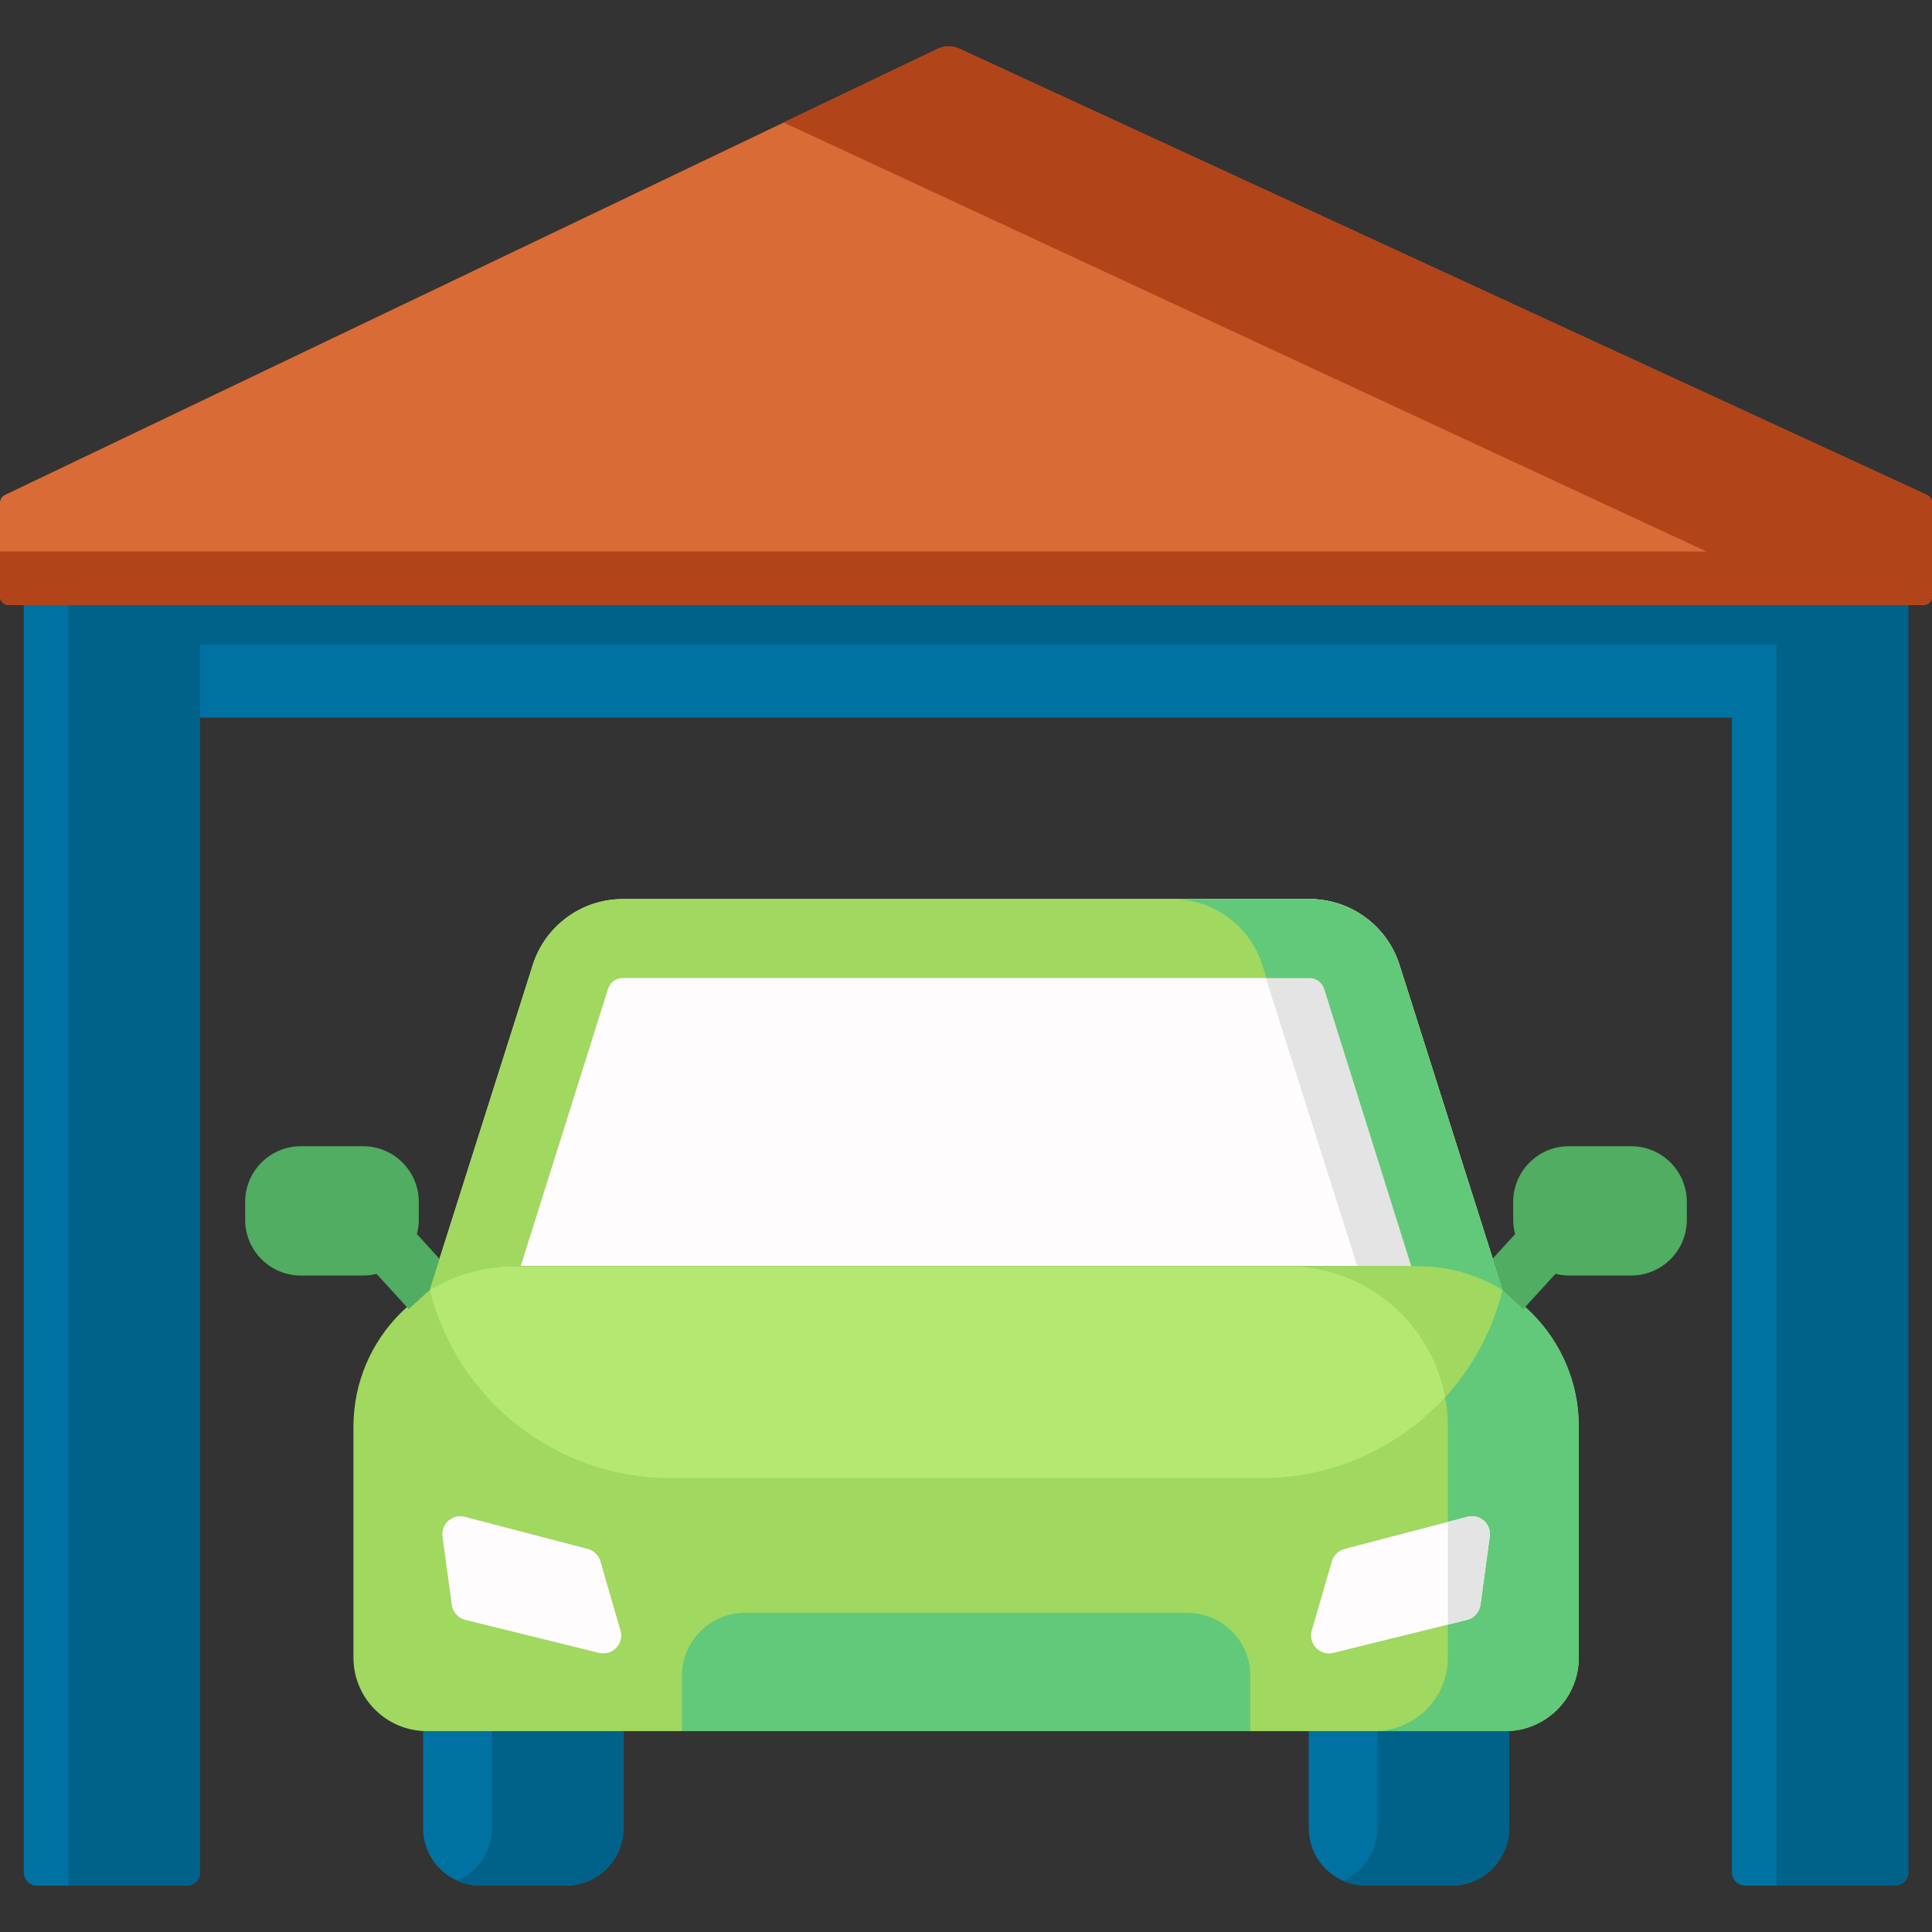 <?xml version="1.0" encoding="iso-8859-1"?>
<!-- Generator: Adobe Illustrator 19.0.0, SVG Export Plug-In . SVG Version: 6.00 Build 0)  -->
<svg xmlns="http://www.w3.org/2000/svg" xmlns:xlink="http://www.w3.org/1999/xlink" version="1.1" id="Capa_1" x="0px" y="0px" viewBox="0 0 511.999 511.999" style="enable-background:new 0 0 511.999 511.999;" xml:space="preserve">
<rect x="0" y="0" width="511.999" height="511.999" fill="#333333" stroke="none"/>
<path style="fill:#0072A2;" d="M463.971,155.347h-5.004H53.033h-5.004H6.293v340.825c0,1.952,1.582,3.534,3.534,3.534h39.671  c1.952,0,3.534-1.582,3.534-3.534V190.16h405.934v306.012c0,1.952,1.583,3.534,3.534,3.534h39.671c1.952,0,3.534-1.582,3.534-3.534  V155.347H463.971z"/>
<path style="fill:#006289;" d="M482,155.348L482,155.348H48.029l0,0H18.135v344.359h31.364c1.952,0,3.534-1.582,3.534-3.534V170.824  h417.775v328.883h31.364c1.952,0,3.534-1.582,3.534-3.534V155.348H482z"/>
<path style="fill:#0072A2;" d="M113.147,453.76c-0.344,0-0.685-0.009-1.025-0.027v30.721c0,8.424,6.829,15.253,15.253,15.253h22.61  c8.424,0,15.253-6.829,15.253-15.253V453.76H113.147z"/>
<path style="fill:#006289;" d="M130.339,453.76v30.694c0,6.236-3.747,11.59-9.109,13.954c1.881,0.83,3.957,1.299,6.144,1.299h22.61  c8.424,0,15.253-6.829,15.253-15.253V453.76L130.339,453.76L130.339,453.76z"/>
<path style="fill:#0072A2;" d="M398.922,453.76h-52.091v30.694c0,8.424,6.829,15.253,15.253,15.253h22.61  c8.424,0,15.253-6.829,15.253-15.253v-30.721C399.608,453.75,399.266,453.76,398.922,453.76z"/>
<path style="fill:#006289;" d="M398.922,453.76h-33.874v30.694c0,6.236-3.747,11.59-9.109,13.954  c1.881,0.83,3.957,1.299,6.144,1.299h22.61c8.424,0,15.253-6.829,15.253-15.253v-30.721  C399.608,453.75,399.266,453.76,398.922,453.76z"/>
<path style="fill:#FFFCFD;" d="M136.192,335.56h239.685c8.199,0,15.852,2.326,22.347,6.346l-27.353-86.188  c-3.298-10.392-12.945-17.452-23.848-17.452H165.046c-10.903,0-20.55,7.06-23.848,17.452l-27.353,86.188  C120.34,337.886,127.993,335.56,136.192,335.56z"/>
<path style="fill:#E4E4E4;" d="M370.871,255.718c-3.298-10.392-12.945-17.452-23.848-17.452h-36.506  c10.903,0,20.55,7.06,23.848,17.452l25.339,79.842h16.173c8.199,0,15.852,2.326,22.347,6.346L370.871,255.718z"/>
<path style="fill:#A0D860;" d="M398.922,458.764H113.147c-10.758,0-19.479-8.721-19.479-19.479v-61.2  c0-23.486,19.039-42.525,42.525-42.525h239.685c23.486,0,42.524,19.039,42.524,42.525v61.2  C418.402,450.042,409.681,458.764,398.922,458.764z"/>
<g>
	<path style="fill:#61C979;" d="M375.877,335.56h-34.695c23.486,0,42.524,19.039,42.524,42.525v61.2   c0,10.758-8.721,19.479-19.479,19.479h34.695c10.758,0,19.479-8.721,19.479-19.479v-61.2   C418.402,354.599,399.363,335.56,375.877,335.56z"/>
	<path style="fill:#61C979;" d="M314.643,427.419H197.426c-9.219,0-16.692,7.473-16.692,16.692v14.626h150.602v-14.626   C331.336,434.892,323.862,427.419,314.643,427.419z"/>
</g>
<g>
	<path style="fill:#FFFCFD;" d="M123.173,401.967l32.575,8.517c1.618,0.423,2.894,1.665,3.36,3.271l5.322,18.335   c1.02,3.513-2.147,6.811-5.699,5.935l-35.428-8.739c-1.891-0.466-3.305-2.04-3.568-3.97l-2.469-18.114   C116.809,403.852,119.901,401.111,123.173,401.967z"/>
	<path style="fill:#FFFCFD;" d="M388.896,401.967l-32.575,8.517c-1.618,0.423-2.894,1.665-3.36,3.271l-5.322,18.335   c-1.02,3.513,2.147,6.811,5.699,5.935l35.428-8.739c1.891-0.466,3.305-2.04,3.568-3.97l2.469-18.114   C395.26,403.852,392.168,401.111,388.896,401.967z"/>
</g>
<path style="fill:#E4E4E4;" d="M388.896,401.967l-5.19,1.357v27.211l5.06-1.248c1.891-0.466,3.305-2.04,3.568-3.97l2.469-18.114  C395.26,403.852,392.168,401.111,388.896,401.967z"/>
<path style="fill:#B4E870;" d="M375.877,335.56H136.192c-8.17,0-15.798,2.308-22.277,6.302  c7.295,29.277,33.592,49.878,63.823,49.878h156.595c30.23,0,56.527-20.601,63.823-49.878  C391.675,337.868,384.047,335.56,375.877,335.56z"/>
<path style="fill:#A0D860;" d="M393.318,339.303c-0.128-0.057-0.254-0.116-0.382-0.173c-1.626-0.714-3.307-1.326-5.032-1.835  c-0.19-0.056-0.381-0.109-0.572-0.162c-0.73-0.204-1.468-0.389-2.214-0.555c-0.143-0.032-0.283-0.068-0.427-0.098  c-0.867-0.183-1.744-0.338-2.629-0.467c-0.191-0.028-0.384-0.048-0.576-0.073c-0.709-0.094-1.423-0.169-2.142-0.227  c-0.249-0.02-0.497-0.041-0.747-0.057c-0.898-0.057-1.802-0.095-2.714-0.095c-0.002,0-0.004,0-0.006,0h-34.695  c20.801,0,38.103,14.94,41.789,34.672c7.159-7.861,12.479-17.517,15.184-28.37c-0.783-0.483-1.585-0.938-2.401-1.371  c-0.085-0.045-0.171-0.087-0.257-0.131C394.783,339.987,394.056,339.636,393.318,339.303z"/>
<g>
	<path style="fill:#50AD62;" d="M432.288,303.763h-16.536c-8.125,0-14.736,6.61-14.736,14.736v4.792c0,1.3,0.186,2.555,0.504,3.757   l-8.906,9.758l11.081,10.113l8.523-9.338c1.135,0.281,2.314,0.446,3.534,0.446h16.536c8.126,0,14.736-6.61,14.736-14.736v-4.792   C447.024,310.374,440.414,303.763,432.288,303.763z"/>
	<path style="fill:#50AD62;" d="M119.386,336.805l-8.906-9.758c0.318-1.202,0.504-2.457,0.504-3.757v-4.791   c0-8.125-6.61-14.736-14.736-14.736H79.712c-8.126,0-14.736,6.61-14.736,14.736v4.792c0,8.125,6.61,14.736,14.736,14.736h16.536   c1.22,0,2.399-0.166,3.534-0.446l8.523,9.338L119.386,336.805z"/>
</g>
<path style="fill:#D96B37;" d="M510.646,131.165L254.218,12.911c-1.82-0.839-3.919-0.825-5.727,0.04L1.324,131.156  C0.515,131.543,0,132.36,0,133.257v24.765c0,1.286,1.043,2.329,2.329,2.329H509.67c1.286,0,2.329-1.043,2.329-2.329V133.28  C512,132.371,511.471,131.545,510.646,131.165z"/>
<path style="fill:#A0D860;" d="M137.99,335.56l23.142-73.515c0.544-1.713,2.116-2.863,3.913-2.863h181.977  c1.797,0,3.37,1.151,3.913,2.863l23.084,73.515h1.857c8.199,0,15.852,2.326,22.347,6.346l-27.353-86.188  c-3.298-10.392-12.945-17.452-23.848-17.452H165.046c-10.903,0-20.55,7.06-23.848,17.452l-27.353,86.188  c6.494-4.02,14.147-6.346,22.347-6.346L137.99,335.56L137.99,335.56z"/>
<path style="fill:#61C979;" d="M370.871,255.718c-3.298-10.392-12.945-17.452-23.848-17.452h-36.339  c10.902,0,20.55,7.06,23.848,17.452l1.099,3.463h11.392c1.797,0,3.37,1.151,3.913,2.863l23.084,73.515h1.857  c8.199,0,15.852,2.326,22.347,6.346L370.871,255.718z"/>
<path style="fill:#B14418;" d="M510.646,131.165L254.218,12.911c-1.82-0.839-3.919-0.825-5.727,0.04l-40.807,19.516l244.54,113.685  H0v11.87c0,1.287,1.043,2.329,2.329,2.329H509.67c1.286,0,2.329-1.043,2.329-2.329V133.28  C512,132.371,511.471,131.545,510.646,131.165z"/>
<g>
</g>
<g>
</g>
<g>
</g>
<g>
</g>
<g>
</g>
<g>
</g>
<g>
</g>
<g>
</g>
<g>
</g>
<g>
</g>
<g>
</g>
<g>
</g>
<g>
</g>
<g>
</g>
<g>
</g>
</svg>
